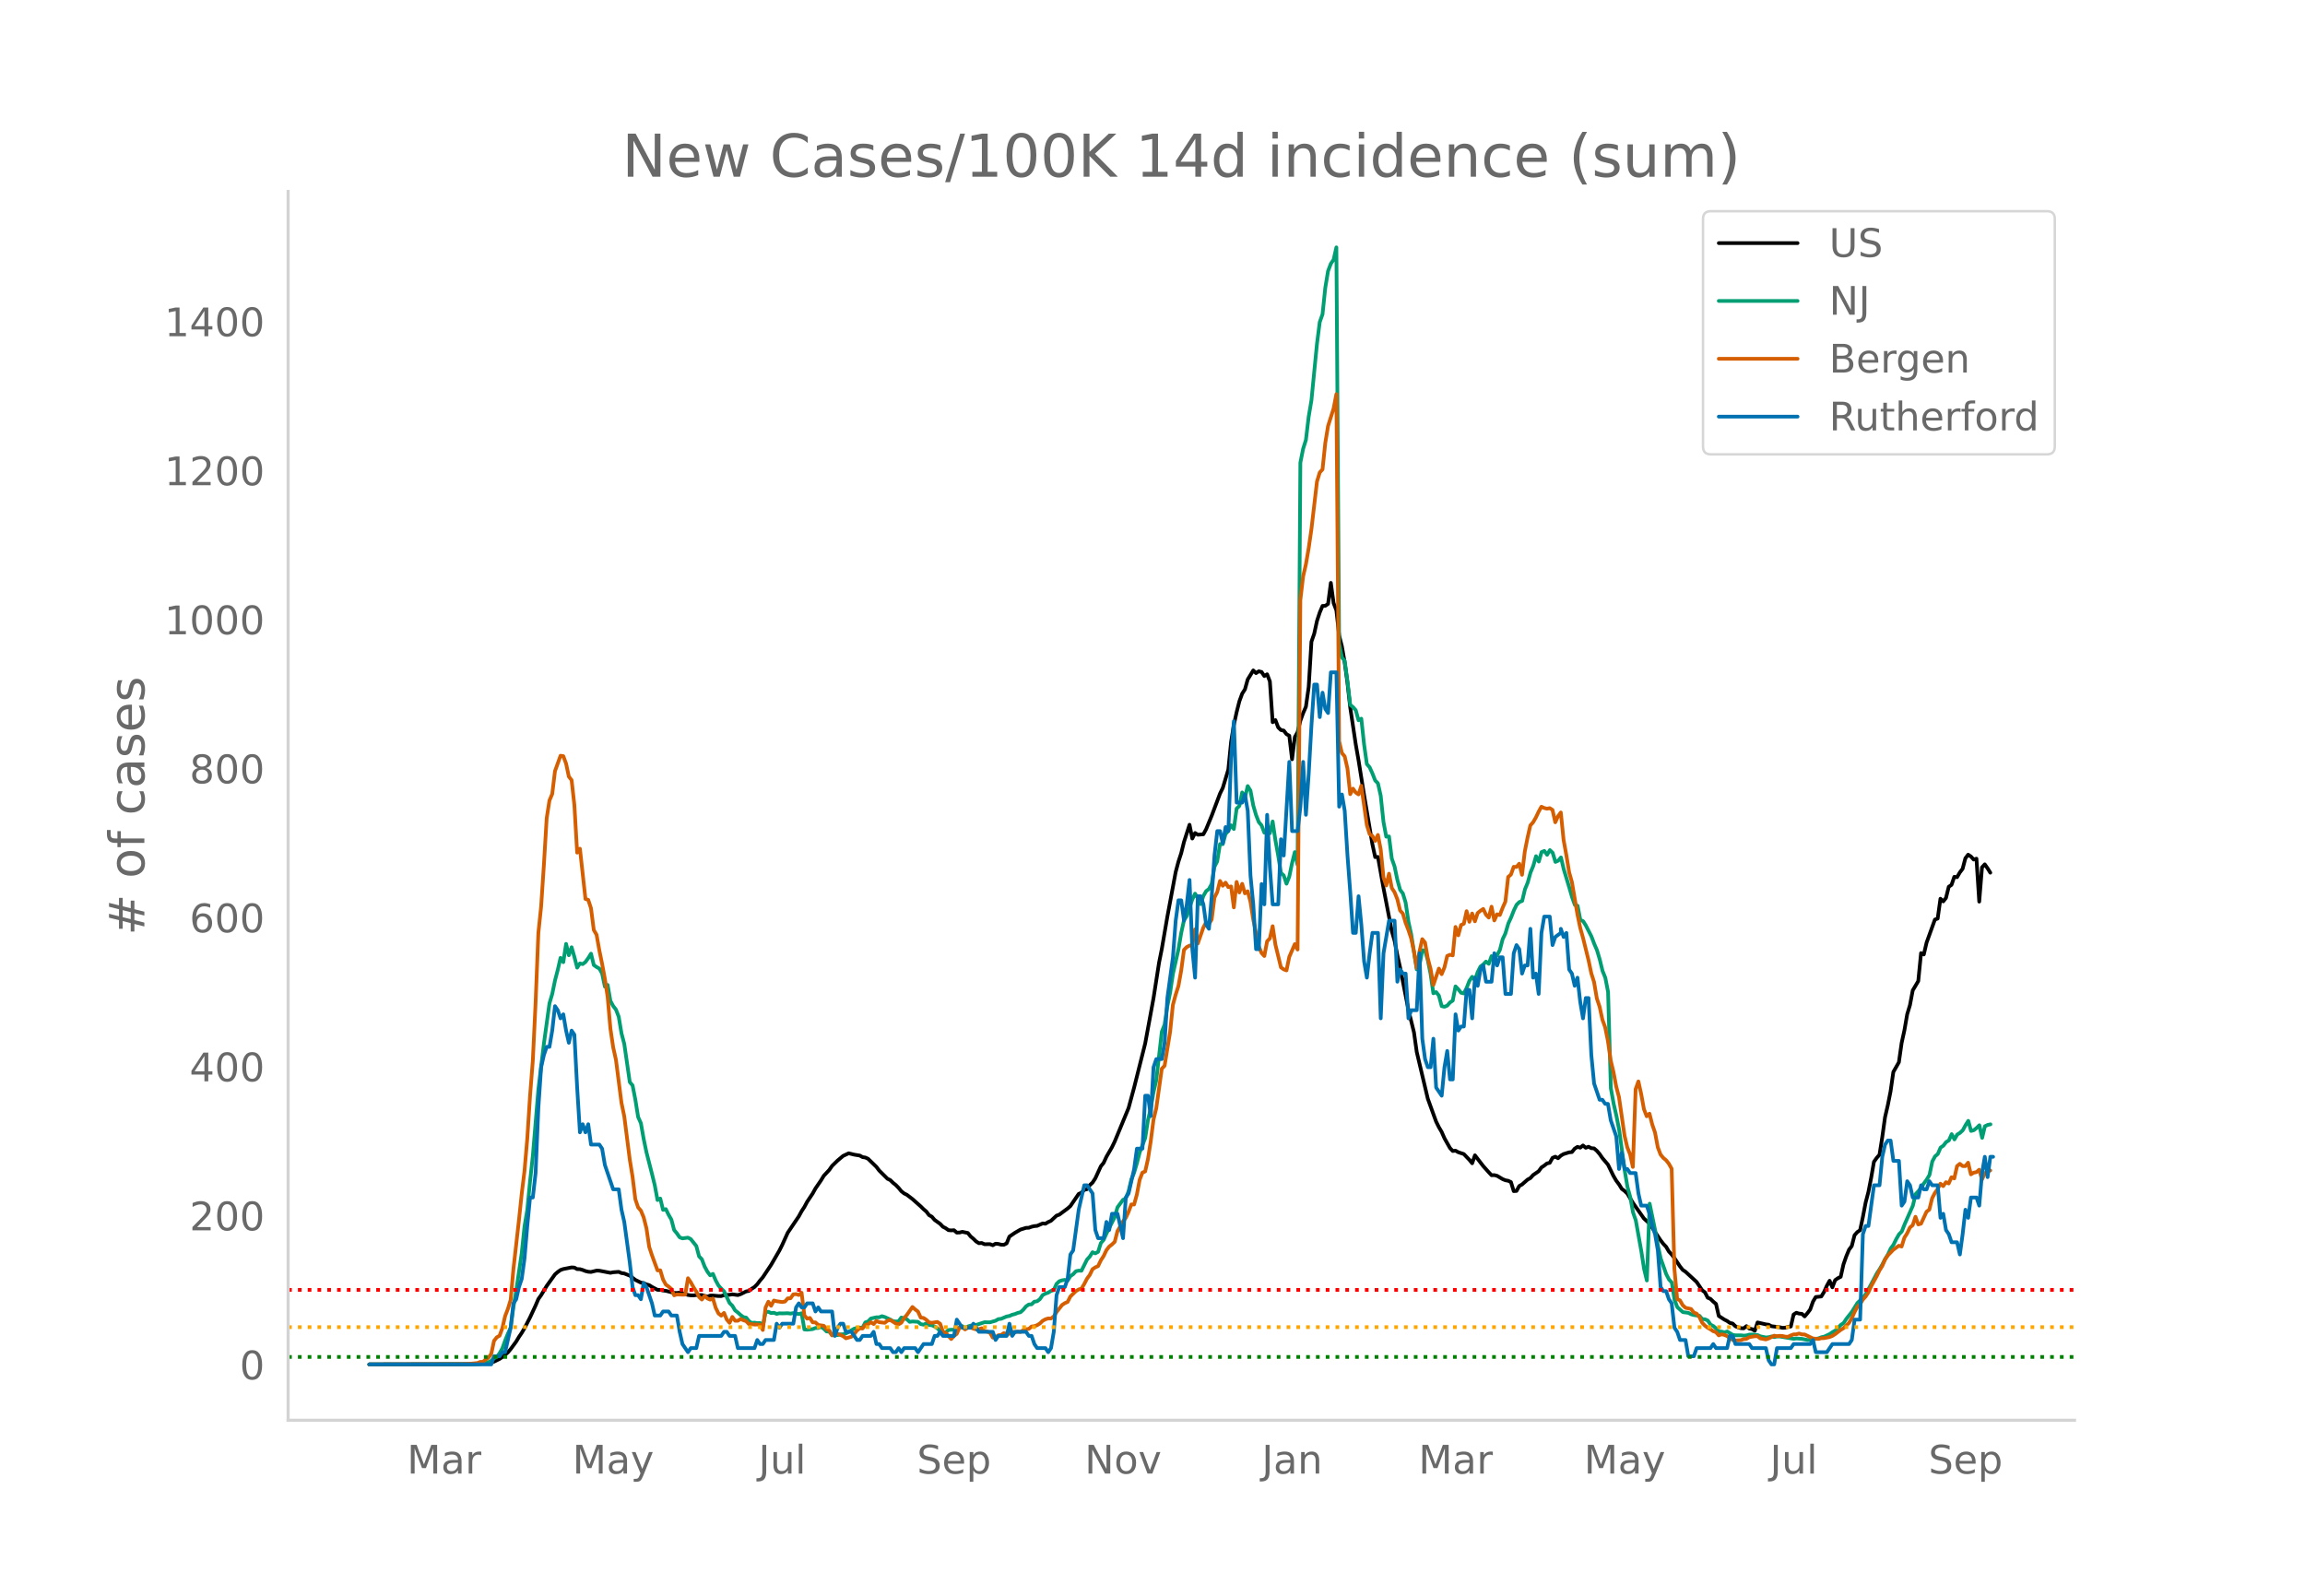 <svg height="864" viewBox="0 0 936 648" width="1248" xmlns="http://www.w3.org/2000/svg" xmlns:xlink="http://www.w3.org/1999/xlink"><defs><style>*{stroke-linecap:butt;stroke-linejoin:round}</style></defs><g id="figure_1"><path d="M0 648h936V0H0z" style="fill:#fff" id="patch_1"/><g id="axes_1"><path d="M117 576.72h725.4V77.76H117z" style="fill:none" id="patch_2"/><path clip-path="url(#pd59d9a824e)" d="m149.973 554.039 40.512-.089 4.502-.17 3.376-.273 1.125-.222 1.125-.366 2.251-1.1 1.125-.778 2.251-1.88 1.126-1.326 2.25-3.076 1.126-1.88 1.125-1.643 1.125-1.895 2.251-4.388 2.25-4.828 1.126-2.635 1.125-1.574 2.251-3.723 3.376-4.705 1.125-.982 1.126-.795 1.125-.396 3.376-.662 1.126.074 1.125.618 1.125.026 1.126.325 1.125.444 1.125.276 1.126.085 2.25-.55 1.126.038 4.501.862 1.125-.227 2.251-.173 1.125.5 1.126.167 2.25.887 2.251 1.718 2.25 1.105 1.126.217 1.126.499 1.125.313 1.125.713 2.251 1.193 1.125.012 1.126.252 1.125.133 3.376.847 1.125.026 1.126-.136 3.376.945 1.125.156 1.126.024 1.125-.149 2.25.01 2.251.664 1.126-.452 1.125-.023 2.25.213 1.126.008 1.125-.379 2.251-.15 1.125-.179 2.251.303 1.125-.378 2.251-1.116 1.126-.196 1.125-.877 1.125-.715 1.126-1.13 1.125-1.5 1.125-1.302 3.376-5.068 3.376-5.832 1.126-2.242 2.25-4.961 4.502-6.66 1.125-2.072 1.126-1.725 1.125-2.093 2.25-3.385 1.126-2.034 2.25-3.28 1.126-1.856 2.25-2.417 1.126-1.614 2.25-2.19 2.251-1.881 2.251-1.047 2.25.55 2.252.374 1.125.621 1.125.17 1.126.518 3.376 3.283 1.125 1.476 3.376 3.356 1.125.528 1.126 1.107 1.125.9 1.125 1.153 1.126 1.372 1.125.886 1.125.561 2.251 1.717 3.376 2.997 1.126 1.118 1.125.941 1.125 1.489 1.126.624 1.125 1.307 2.25 1.605 1.126 1.19 1.125.565 1.126.803 1.125.096 1.125-.075 1.126.974 1.125-.034 1.125-.283 2.251.47 1.125 1.405 1.126.945 1.125 1.105 1.126.696 1.125-.093 1.125.508 2.25-.03 1.126.446 1.126-.629 1.125.1 1.125.297 1.126.04 1.125-.586 1.125-2.746 2.251-1.536 2.25-1.305 2.251-.696 1.126-.043 1.125-.413 1.126-.258 1.125-.102 2.25-.983 1.126.12 1.125-.688 1.126-.505 2.25-2.087 1.126-.404 3.376-2.498 1.125-.986 3.376-4.943 1.125-.459 1.126-1.182 1.125-.279 1.125-1.634 1.126-1.035 1.125-1.728 2.25-4.91 1.126-1.377 1.126-2.455 2.25-3.874 1.126-2.333 5.626-13.603 2.251-8.302 4.501-17.92 3.377-18.378 2.25-14.423 1.126-5.623 2.25-13.07 3.376-18.105 1.126-4.241 1.125-3.446 1.125-4.533 2.251-6.99 1.125 5.592 1.126-2.244 1.125.703 2.25-.188 1.126-2.083 2.25-5.45 3.377-8.98 1.125-2.296 2.25-7.466 1.126-11.268 1.126-6.884 1.125-5.174 1.125-4.434 1.126-3.063 1.125-1.745 1.125-4.024 2.251-3.669 1.125 1.088 1.126-.736 1.125.277 1.125 1.666 1.126-.742 1.125 2.924 1.126 16.555 1.125-.86 1.125 2.962 1.126 1.095 1.125.196 1.125 1.464 1.126.616 1.125 9.582 1.125-9.007 1.126-2.016 1.125-4.638 1.125-3.077 1.126-2.6 1.125-8.005 1.125-18.423 1.126-3.232 1.125-5.182 1.125-3.439 1.126-2.668 1.125-.035 1.125-.784 1.126-8.537 1.125 8.244 1.126 2.92 1.125 10.206 1.125 4.431 1.126 6.498 1.125 8.283 1.125 10.068 2.251 14.992 1.125 6.43 2.251 14.094 3.376 20.003 1.125 5.19 1.126-.066 2.25 12.63 3.377 17.504 1.125 3.908 1.125 5.863 1.126 5.001 3.376 17.176 2.25 9.142 1.126 7.982 4.501 18.998 2.25 6.206 1.126 3.09 1.125 2.257 1.126 1.916 1.125 2.559 2.25 3.99 1.126 1.187 1.126-.131 1.125.636 2.25.742 2.251 2.347 1.126 1.393 1.125-3.23 3.376 4.379 2.25 2.514 1.126 1.19 1.125-.043 1.126.287 2.25 1.337 1.126.467 1.125.2 1.126.54 1.125 3.67 1.125-.079 1.126-2.001 1.125-.62 2.25-1.98 1.126-.602 1.125-1.251 2.251-1.54 1.125-1.542 1.126-.735 1.125-.895 1.125-.242 1.126-2.017 1.125-.482 1.125.628 1.126-1.046 1.125-.653 2.25-.693 1.126-.11 1.126-1.39 1.125-.721 1.125.323 1.126-.9 1.125.945 1.125-.421 1.126.583 1.125.088 1.125.977 1.126 1.31 1.125 1.641 2.25 2.644 2.251 4.613 1.126 1.93 1.125 1.485 1.125 1.829 1.126.84 1.125 1.085 2.25 3.723 4.502 6.4 2.251 2.031 2.25 3.427 2.251 3.381 1.126 1.448 1.125 1.192 1.125 1.911 1.126 1.207 1.125 1.468 2.25 3.37 1.126 1.416 1.126.754 4.5 4.14 2.252 3.36 1.125.855 1.125 2.186 1.126.488 1.125 1.1 1.125.935 1.126 4.887 2.25 1.463 1.126.57 1.125.797 1.125.25 1.126 1.102 1.125.48 1.126.302 1.125.06 1.125-.886 1.126.986 1.125.226 1.125.671 1.126-3.383 3.376.79 1.125.13 1.125.612 3.376.411 1.126.249 1.125-.04 1.125-.355 1.126-.144 1.125-4.865 1.125-.714 1.126.331 1.125.105 1.126 1.038 1.125-1.32 1.125-1.492 1.126-3.184 1.125-1.879 2.25-.223 1.126-1.829 1.125-2.512 1.126-2.035 1.125 2.668 1.125-2.93 1.126-.78 1.125-.563 1.125-5.032 1.126-3.23 1.125-2.726 1.125-1.5 1.126-4.4 1.125-1.275 1.126-.764 1.125-5.32 1.125-5.885 1.126-4.324 1.125-5.741 1.125-6.495 1.126-1.59 1.125-1.279 1.125-7.097 1.126-8.131 1.125-4.845 1.125-5.667 1.126-7.863 2.25-3.942 1.126-7.892 1.125-5.095 1.125-6.51 1.126-3.726 1.125-5.966 2.25-3.784 1.126-11.369 1.126.555 1.125-4.819 3.376-9.34 1.125-.415 1.126-8.062 1.125 1.096 1.125-1.416 1.126-4.522 1.125-.785 1.125-3.268 1.126.153 1.125-1.927 1.125-1.47 1.126-4.277 1.125-1.47 1.125.75 1.126 1.23 1.125-.355 1.126 17.44 1.125-13.916 1.125-1.222 1.126 1.595 1.125 1.797h0" style="fill:none;stroke:#000;stroke-linecap:round;stroke-width:1.5" id="line2d_1"/><path clip-path="url(#pd59d9a824e)" d="m149.973 554.04 42.763-.099 3.376-.235 2.25-.579 1.126-.538 1.125-1.046 1.126-.542 1.125-1.498 1.125-1.963 1.126-3.15 1.125-2.818 1.126-2.449 1.125-8.407 1.125-6.568 2.25-15.373 1.126-10.806 1.126-6.704 1.125-11.582 1.125-10.311 2.251-27.024 2.25-18.592 2.251-16.314 1.126-3.801 1.125-5.492 1.125-4.306 1.126-4.895 1.125 1.758 1.126-7.426 1.125 4.609 1.125-3.243 1.126 3.934 1.125 4.347 1.125-1.703 1.126.272 1.125-.868 1.125-1.557 1.126-1.82 1.125 4.613 1.125.804 1.126.627 1.125 1.99 1.125 5.354 1.126-.688 1.125 6.47 1.125 2.084 1.126 1.451 1.125 2.91 1.125 6.744 1.126 4.282 2.25 15.534 1.126 1.321 1.125 5.778 1.126 7.044 1.125 2.51 1.125 6.371 1.126 5.42 2.25 8.792 1.126 4.575 1.125 6.07 1.125-.613 1.126 4.599 1.125-.304 1.125 2.29 1.126 1.948 1.125 4.245 1.125 1.352 1.126 1.618 1.125.43 2.25-.307 1.126.586 2.25 2.82 1.126 4.197 1.126 1.182 1.125 2.94 1.125 2.081 1.126 1.502 1.125-.586 1.125 2.654 1.126 2.061 1.125 1.27 1.125 1.07 2.251 4.763 1.125 1.1 1.126 1.91 1.125.856 1.125 1.035 1.126.838 1.125.198 1.126 1.42 1.125.747 1.125-.126 1.126.204 1.125-.068 1.125 1.335 1.126-5.75 1.125-.136 1.125.518 1.126-.113 1.125.45 1.125-.245 1.126.054 2.25-.078 1.126.16 1.125-.208 2.25.395 1.126-.32 1.126 6.564 1.125.102 2.25-.245 1.126-.456 1.125.006 1.126-.439 1.125.705 1.125 1.145 1.126.095 1.125 1.363 1.125.099 1.126-.09 1.125-.282 1.125-.037 1.126-.34 3.376-1.953 1.125-.306 1.126-.123 1.125.065 1.125-2.18 1.126-.362 1.125-1.199 2.25-.5h1.126l1.125-.45 1.126.334 2.25 1.042 1.126.65 1.125.134 1.125-.079 1.126-1.54 2.25.72 1.126 1.049 1.125-.164 2.25.14 1.126.933 1.126.239 1.125-.549 1.125.668 1.126.112 1.125.484 1.125.725 1.126 1.19 1.125.722 1.125-.242 1.126-.947 1.125-.126 2.25.04 1.126-.947 1.125-.541 1.126.695 1.125-.555 1.125-.365 1.126.085 2.25-.715 2.251-.736 2.25.03 2.252-.64 1.125-.65 1.125-.13 2.251-.947 1.125-.204 1.126-.508 1.125-.269 1.125-.477 1.126-.252 1.125-1.025 1.125-1.366 1.126-.767 1.125-.068 1.126-1.083 1.125-.153 1.125-.862 1.126-1.656 1.125-.59 1.125-.404 1.126-.692 1.125-.344 1.125-2.5 1.126-1.08 1.125-.389 1.125-.18 1.126.306 1.125-1.812 1.125-.787 1.126-1.216 1.125-.238 1.125.044 2.251-4.53 1.125-1.223 1.126-1.775 1.125.463 1.126-.613 1.125-3.56 1.125-1.288 1.126-2.544 3.376-6.708 1.125-3.972 2.25-3.055 1.126-.6 1.125-2.847 1.126-4.814 1.125-2.725 1.125-3.802 1.126-4.404 2.25-5.88 1.126-7.256 1.125-4.752 1.126-6.615 1.125-4.84 2.25-19.707 1.126-2.899 1.125-7.501 1.126-5.488 1.125-7.562 2.25-9.988 1.126-6.66 1.125-5.188 1.126-1.696 2.25-6.728 1.126-2.378 1.125 1.877 1.125 2.381 1.126-3.307 1.125-1.976 1.125-.848 1.126-2.082 1.125-6.939 1.126-2.231 1.125-7.024 1.125.061 1.126-4.091 1.125-1.376 1.125-2.204 1.126 1.516 1.125-8.305 1.125-1.073 1.126-5.478 1.125 2.18 1.125-4.762 1.126 1.833 1.125 6.019 1.125 3.86 1.126 2.912 1.125 1.335 1.125 2.974 1.126-1.179 1.125 1.418 1.126-4.804 1.125 7.634 1.125 6.248 1.126 6.997 1.125 1.052 1.125 3.349 1.126-2.865 1.125-5.467 1.125-4.497 1.126 5.127 1.125-163.242 1.125-5.658 1.126-3.553 1.125-9.453 1.125-6.68 2.251-22.953 1.125-8.833 1.126-3.165 1.125-10.764 1.125-6.8 1.126-2.943 1.125-1.662 1.126-4.994 1.125 160.919 1.125 5.576 1.126 1.407 1.125 8.281 1.125 9.61 1.126.896 1.125 1.274 1.125 4.067 1.126-.647 1.125 10.45 1.125 7.993 1.126 1.29 1.125 2.47 1.125 2.889 1.126 1.151 1.125 5.032 1.125 10.655 1.126 5.992 1.125-.095 1.126 8.986 1.125 3.202 1.125 5.39 1.126 4.084 1.125 1.498 1.125 3.714 1.126 7.678 1.125 5.167 2.25 14.274 1.126-1.646 1.125-6.125 1.126.045 1.125 4.026 1.125 5.56 1.126 7.838 1.125-.487 1.125 1.427 1.126 4.265 1.125.276 1.126-.467 1.125-1.288 1.125-.756 1.126-5.78 1.125 1.171 1.125 1.424 1.126.283 1.125-2.221 1.125-2.875 1.126-1.666 1.125 1.352 1.125-3.297 1.126-2.238 1.125-.814 1.125-1.182 1.126.913 1.125-3.134 1.125 1.09 1.126-1.458 1.125-2.116 1.125-4.357 1.126-2.364L612.49 375l1.126-2.446 1.125-2.875 1.125-2.306 1.126-1.094 1.125-.443 1.125-4.71 1.126-2.723 1.125-4.07 1.125-2.722 1.126-3.938 1.125 2.194 1.125-3.87 1.126-.467 1.125 1.581 1.125-1.918 1.126 1.09 1.125 3.717 1.125-.494 1.126-1.322 1.125 4.79 2.25 7.443 1.126 3.9 1.126 3.13 1.125.358 1.125 5.757 1.126.504 1.125 1.782 2.25 4.428 1.126 2.974 1.125 2.61 1.126 3.754 1.125 4.629 1.125 2.78 1.126 5.767 1.125 39.11 1.125 6.234 1.126 4.946 1.125 5.702 2.25 16.545 1.126 6.647 1.126 4.087 1.125 6.251 1.125 3.223 2.25 12.55 1.126 7.265 1.126 4.616 1.125-31.193 2.25 10.86 1.126 6.186 1.125 5.225 2.251 6.377 1.125 2.163 1.126 1.223 1.125 7.103 1.125 2.902 2.251 2 2.25.3 1.126.586 1.126.31 2.25.31 1.126 1.331 1.125.079 1.125.514 1.126 1.66 1.125.582 1.125.953 1.126 1.223 1.125.068 1.125.314 1.126-.361 2.25 1.38 1.126.177 2.25-.007 1.126.133 1.125-.116 1.126-.31 1.125-.034 2.25.238 1.126.511 2.25.45 1.126-.123 1.125-.286 1.126.238 1.125-.255 1.125.04 5.627.938 1.125-.15 2.251.17 2.25.45 1.126-.051 3.376-.62 1.126-.453 1.125-.232 2.25-1.056 1.126-.777 1.125-.627 2.251-2.299 1.125-.77 1.126-1.717 2.25-2.83 2.251-3.615 2.25-2.108 1.126-1.468 2.25-4.136 2.252-4.285 1.125-1.704 1.125-1.928 1.126-2.23 1.125-1.81 1.125-2.452 1.126-1.489 1.125-2.31 1.125-1.951 1.126-1.159 1.125-2.844 3.376-7.63 1.125-4.708 1.126-1.179 1.125-1.451 1.126-1.73 1.125-1.523 1.125-1.894 1.126-5.43 1.125-2.109 1.125-.957 1.126-2.6 1.125-.776 1.125-1.455 1.126-.68 1.125-2.549 1.125 2.146 1.126-1.962 1.125-.695 1.125-1.046 1.126-2.064 1.125-1.771 1.125 4.104 1.126-.306 1.125-.9 1.126-1.113 1.125 5.12 1.125-4.718 1.126-.532 1.125-.245h0" style="fill:none;stroke:#009e73;stroke-linecap:round;stroke-width:1.5" id="line2d_2"/><path clip-path="url(#pd59d9a824e)" d="m149.973 554.04 37.136-.097 3.376-.13 3.376-.325 1.126-.454 1.125-.033 1.125-.94 1.126-.747 1.125-1.558 1.125-5.29 1.126-1.429 1.125-.649 1.125-3.051 1.126-4.9 1.125-2.922 1.126-3.7 1.125-12.496 2.25-19.929 1.126-10.71 1.125-9.218 1.126-13.113 1.125-17.397 1.125-14.313 1.126-23.434 1.125-28.367 1.125-10.776 1.126-16.975 1.125-18.792 1.125-7.238 1.126-2.662 1.125-9.282 2.25-6.232 1.126.162 1.126 3.019 1.125 5.29 1.125 1.428 1.126 10.16 1.125 19.279 1.125-1.59 2.251 20.415 1.125.357 1.126 3.44 1.125 8.796 1.125 1.915 1.126 6.329 1.125 5.485 1.125 6.07 1.126 7.367 1.125 12.886 1.125 7.595 1.126 5.063 2.25 17.527 1.126 5.42 2.25 17.656 1.126 6.946 1.125 9.088 1.126 3.31 1.125 1.299 1.125 2.726 1.126 4.415 1.125 7.594 1.125 3.408 2.251 6.135 1.125-.033 1.126 3.733 1.125 2.077 1.125.779 1.126.974 1.125 2.596 1.125-.357 2.251.098 1.126-.033 1.125-6.653 1.125 1.622 1.126 2.045 1.125 1.753 1.125 2.207 1.126 1.038 1.125-1.525 1.125 1.071 1.126.487 1.125-.454 1.125 3.765 1.126 2.304 1.125.876 1.125-1.103 1.126 2.694 1.125 1.33 1.125-2.401 1.126 1.558h1.125l1.125-.714 1.126.519 1.125.357 1.126 1.2h1.125l1.125.195 1.126-.032 1.125.097 1.125 2.143 1.126-9.12 1.125-2.37 1.125 1.655 1.126-2.142 1.125.292 2.25.325 1.126-.195 1.125-1.298 1.126-.033 1.125-1.59 1.125-.098 1.126.357 1.125-.908 1.126 9.185 1.125 1.33 1.125-.291 1.126 1.785 1.125.032 1.125 1.039 2.251.324 1.125 1.364 1.126.551 1.125 2.013 1.125-.78 1.126.098 2.25.974 1.126.876 2.25-.65 1.126-1.103 1.125-1.46 1.126-.844 1.125.065 1.125-1.428 1.126-.292 1.125-.844 1.125.746 1.126-1.266 1.125.52 2.25.26 1.126-.877 1.125-.292 2.251 1.46 1.125.325 1.126-.649 1.125-1.883 1.125-1.298 2.251-3.213 1.125 1.006 1.126.844 1.125 2.467 1.126.13 1.125.746 1.125 1.071 1.126.162 2.25-.357 1.126.747 1.125 3.18 1.125.52 2.251 2.5 1.125-1.267 1.126-.844 1.125-2.564 1.125-.227 1.126 1.006 1.125-.746 1.125-.065 1.126.487 1.125.324 1.126-.13 1.125-.357 1.125 1.169 1.126.195 1.125.454 1.125 1.98 1.126-.162 1.125-.78 1.125-.13 1.126-.746 1.125.325 1.125-.033 1.126-.843 1.125.13 1.125-.195 1.126.13 1.125-.715 1.125-.389 1.126-.13 1.125-.974 1.126-.13 1.125-.389 1.125-.714 1.126-1.071 1.125-.617 1.125-.357 1.126.033 1.125-.812 1.125-1.785 2.251-2.888 1.125-.747 1.126-.487 1.125-2.207 2.25-2.207 1.126-.65 1.125-.356 1.126-1.85 1.125-2.175 1.125-1.525 1.126-2.337 1.125-.747 1.126-.486 1.125-2.37 1.125-1.72 1.126-2.37 1.125-1.46 1.125-.876 1.126-1.071 1.125-4.35 2.25-3.96 1.126-1.427 1.125-2.435 1.126-3.018 1.125.032 1.125-4.057 1.126-5.94 1.125-2.953 1.125-.487 1.126-4.998 1.125-7.206 1.126-8.795 1.125-4.642 2.25-16.098 1.126-1.136 2.25-13.795 1.126-10.938 1.125-4.154 1.126-3.538 1.125-6.296 1.125-8.374 1.126-1.136 1.125-.584 1.125-.26 1.126-6.362 1.125 5.745 2.25-6.491 1.126-2.11 1.125.747 1.126-1.883 1.125-8.893 1.126-2.24 1.125-4.511 1.125 1.947 1.126-1.266 1.125 1.818 1.125-.26 1.126 8.504 1.125-10.354 1.125 4.285 1.126-3.506 1.125 3.863 1.125-.844 1.126 4.317 1.125 7.173 2.25 10.873 1.126 2.694 1.125 1.233 1.126-5.972 1.125-1.169 1.126-4.966 1.125 7.498 2.25 9.218 1.126.811 1.125.422 1.126-5.485 2.25-5.193 1.126 2.207 1.125-141.902 1.125-9.607 1.126-4.9 1.125-6.525 1.125-7.79 2.251-19.311 1.125-3.7 1.126-1.233 1.125-10.744 1.125-6.88 2.251-7.109 1.126-5.842 1.125 140.928 1.125 4.836 1.126 1.33 1.125 4.934 1.125 10.419 1.126-2.24 1.125 1.59 1.125.747 1.126-3.505 2.25 15.936 1.126 3.7 1.125.714 1.125 2.045 1.126-2.434 1.125 5.874 1.125 11.393 1.126 3.278 1.125-4.804 1.126 5.81 1.125 1.72 1.125 2.857 1.126 4.576 1.125 1.233 1.125 3.798 1.126 2.888 1.125 3.408 1.125 5.258 1.126 6.784 1.125-6.719 1.125-5.03 1.126 1.395 1.125 6.427 1.125 4.251 1.126 6.524 2.25-6.653 1.126 2.272 1.125-2.727 1.126-4.674 1.125-.486 1.125.26 1.126-11.555 1.125 3.408 1.125-4.187 1.126-.52 1.125-5.095 1.125 4.316 1.126-3.375 1.125 3.18 1.125-3.375 1.126-.909 1.125-.746 1.125 2.337 1.126 1.168 1.125-4.414 1.125 5.583 1.126-2.5 1.125.293 1.125-2.922 1.126-2.531 1.125-9.997 1.126-.974 1.125-3.148 1.125.065 1.126-1.33 1.125 4.51 1.125-9.444 1.126-5.68 1.125-4.934 1.125-1.265 1.126-1.948 1.125-2.37 1.125-2.012 1.126.52 1.125.292 1.125-.227 1.126.714 1.125 5.03 1.125-2.466 1.126-1.526 1.125 11.133 1.126 6.2 1.125 6.913 1.125 3.992 2.25 13.145 1.126 5.453 1.126 4.024 2.25 9.12 1.126 5.324 1.125 3.57 1.125 6.653 1.126 3.344 1.125 5.225 1.125 3.116 1.126 5.583 1.125 7.854 1.125 4.706 1.126 5.94 1.125 4.317 2.25 15.611 1.126 4.772 1.126 2.856 1.125 5.096 1.125-31.581 1.126-3.148 1.125 5.063 1.125 6.2 1.126 2.888 1.125-1.071 1.125 4.414 1.126 3.278 1.125 5.972 1.125 2.954 1.126 1.363 1.125.941 1.125 1.428 1.126 2.013 1.125 40.7 1.125 12.27 1.126.486 1.125 1.98 1.126 1.039 2.25.486 1.126 1.461 1.125.422 1.125 1.363 1.126 2.305 1.125 1.2 1.125.877 1.126.616 1.125.78 1.125.389 1.126 1.298 1.125-.422 1.125.227 1.126.455 1.125.941 1.125.617 1.126.26 2.25-.13 1.126-.422 1.125-.098 1.126-.681 2.25-.39h1.126l1.125.877 2.25.421 1.126-.389 2.25-1.136 1.126.227 1.125-.162 1.126.065 1.125.26 1.125.064 1.126-.551 1.125-.422 1.125-.033 1.126-.324 1.125.357 1.126.032 3.376 1.623 2.25.195 1.126-.292 1.125-.033 2.25-.454 1.126-.455 1.125-.714 2.251-1.72 1.125-.682 2.251-2.142 1.125-1.882 1.126-2.532 1.125-2.11 1.126-1.07 1.125-1.883 1.125-1.233 1.126-1.72 1.125-2.467 2.25-4.09 1.126-2.337 1.125-1.785 1.126-2.629 1.125-1.655 2.25-2.337 2.251-1.623 1.126.325 1.125-3.603 1.125-1.753 1.126-2.37 1.125-.94 1.125-3.408 1.126 3.115 1.125-.324 2.25-4.869 1.126-.843 1.126-4.577 1.125-2.175 1.125-1.59 1.126-2.175 1.125.974 1.125-1.59 1.126.52 1.125-2.533 1.125.487 1.126-4.998 1.125-.941 1.125.909 1.126.032 1.125-1.396 1.125 4.739 1.126-.682 1.125-.227 1.126-.973 1.125 3.992 1.125-2.564 1.126-.714 1.125-.422h0" style="fill:none;stroke:#d55e00;stroke-linecap:round;stroke-width:1.5" id="line2d_3"/><path clip-path="url(#pd59d9a824e)" d="M149.973 554.04h49.515l1.125-3.306h2.251l1.125-1.653h1.126l2.25-9.919 1.126-9.918 1.125-1.653 1.126-4.96 1.125-3.306 1.125-8.265 1.126-13.225 1.125-11.571h1.125l1.126-9.919 1.125-26.45 1.125-16.53 1.126-4.96 1.125-3.305h1.125l1.126-6.613 1.125-9.918 1.125 1.653 1.126 3.306 1.125-1.653 1.126 6.612 1.125 4.96 1.125-4.96 1.126 1.653 1.125 21.49 1.125 18.184 1.126-3.306 1.125 3.306 1.125-3.306 1.126 8.266h3.376l1.125 1.653 1.125 6.612 3.376 9.918h2.251l1.125 8.266 1.126 4.96 2.25 16.53 1.126 9.918 1.125 3.307h1.126l1.125 1.653 1.125-6.613 1.126 1.653 2.25 6.613 1.126 4.959h2.25l1.126-1.653h2.25l1.126 1.653h2.25l1.126 6.612 1.125 4.96 2.25 3.306 1.126-1.653h2.25l1.126-4.96h9.003l1.125-1.653h1.126l1.125 1.653h2.25l1.126 4.96h6.752l1.126-3.306 1.125 1.653h1.125l1.126-1.653h3.376l1.125-6.613 1.125 1.653 1.126-1.653h4.501l1.125-6.612 1.126-1.653 1.125 1.653h1.126l1.125-1.653h2.25l1.126 3.306 1.125-1.653 1.126 1.653h4.501l1.125 9.918 1.126-3.306 1.125-1.653h1.125l1.126 3.306h2.25l2.251 3.307h1.126l1.125-1.654h3.376l1.125-1.653 1.126 4.96h1.125l1.125 1.653h3.376l1.126 1.653h1.125l1.125-1.653 1.126 1.653 1.125-1.653h4.501l1.126 1.653 2.25-3.306h3.377l1.125-3.307h1.125l1.126-1.653 1.125 1.653h4.501l1.126-6.612 2.25 3.306h3.376l1.126-1.653 2.25 3.306h5.627l1.126 3.307 1.125-1.654h3.376l1.125-4.959 1.126 4.96 1.125-1.654h4.501l1.126 1.653h1.125l1.126 3.307 1.125 1.653h3.376l1.125 1.653 1.126-1.653 1.125-6.613 1.125-14.877 1.126-3.307h2.25l1.126-3.306 1.125-9.918 1.125-1.653 2.251-16.531 2.25-9.919h1.126l2.25 3.307 1.126 14.877 1.126 3.306h2.25l1.126-6.612 1.125 3.306 1.125-6.612h2.251l2.25 9.918 1.126-16.53 1.125-1.653 2.251-9.919 1.125-8.265h2.251l1.125-21.49h1.126l1.125 8.265 1.126-19.837 1.125-3.306h2.25l1.126-6.612 1.125-18.184 2.251-16.531 1.125-14.878 1.126-8.265h1.125l1.125 8.265 1.126-6.612 1.125-9.919 1.125 28.103 1.126 11.571 1.125-33.061h1.125l1.126 3.306 1.125 8.265 1.125 1.653 1.126-13.224 1.125-16.531 1.126-9.919h1.125l1.125 4.96 1.126-6.613 1.125 1.653 1.125-29.755 1.126-14.878 1.125 33.062h2.25l1.126-3.306 1.125 6.612 1.126 26.45 1.125 11.57 1.125 18.185h1.126l1.125-26.45 1.125 8.266 1.126-36.368 1.125 21.49 1.126 14.878h2.25l1.126-26.45 1.125 6.613 2.25-38.021 1.126 28.102h2.25l1.126-9.918 1.125-18.184 1.126 21.49 1.125-16.53 1.125-19.838 1.126-16.53h1.125l1.125 13.224 1.126-9.918 1.125 6.612 1.125 1.653 1.126-16.53h2.25l1.126 54.55 1.125-4.958 1.126 6.612 1.125 18.184 1.125 14.878 1.126 16.53h1.125l1.125-14.877 1.126 11.571 1.125 14.878 1.125 6.612 1.126-9.918 1.125-8.266h2.25l1.126 34.715 1.125-26.45 2.251-13.224h2.25l1.126 24.796 1.126-4.959 1.125 1.653h1.125l1.126 18.184 1.125-3.306h2.25l1.126-23.143 1.125 34.714 1.126 8.266 1.125 3.306h1.125l1.126-11.572 1.125 19.837 2.25 3.307 1.126-11.572 1.126-6.612 1.125 11.571h1.125l1.126-26.449 1.125 6.612 1.125-1.653h1.126l1.125-14.877h1.125l1.126 11.571 1.125-16.53 1.125 3.305 1.126-6.612 1.125-1.653 1.125 6.612h2.251l1.125-11.571 1.126 4.959 1.125-3.306h1.125l1.126 14.878h2.25l1.126-16.531 1.125-3.306 1.126 1.653 1.125 9.918 1.125-3.306h1.126l1.125-14.878 1.125 19.837 1.126-1.653 1.125 8.266 1.125-24.797 1.126-6.612h2.25l1.126 11.572 1.125-3.307 2.25-1.653v-1.653l1.126 3.306 1.126-1.653 1.125 14.878 1.125 1.653 1.126 4.96 1.125-3.307 1.125 9.919 1.126 6.612 1.125-8.265h1.125l1.126 23.143 1.125 11.571 2.25 6.613h1.126l1.125 1.653h1.126l1.125 6.612 2.25 6.612 1.126 13.225 1.125-6.612 1.126 6.612h1.125l1.126 1.653h2.25l1.126 8.266 1.125 4.959h2.25l1.126 3.306 1.125 4.96 1.126 3.305 1.125 6.613 1.125 14.877 1.126 1.654h1.125l1.125 3.306 1.126 1.653 1.125 9.918 1.125 1.653 1.126 3.307h2.25l1.126 6.612h2.25l1.126-3.306h5.627l1.125-1.653 1.125 1.653h4.502l1.125-4.96h1.125l1.126 3.307h5.627l1.125 1.653h5.627l1.125 4.959 1.125 1.653h1.126l1.125-6.612h5.627l1.125-1.653h6.752l1.126-1.653 1.125 4.959h4.501l2.251-3.306h6.752l1.125-1.653 1.126-8.266h2.25l1.126-34.715 1.125-3.306h1.126l2.25-16.53h2.251l1.125-11.572 1.126-4.96 1.125-1.652h1.125l1.126 8.265h2.25l1.126 18.184 1.125-1.653 1.125-8.266 1.126 1.653 1.125 4.96h2.25l1.126-4.96 1.126 1.653h1.125l1.125-3.306 1.126 1.653h2.25l1.126 13.225 1.125-1.653 1.125 6.612 1.126 1.653 1.125 3.307h2.25l1.126 4.959 1.125-8.266 1.126-9.918 1.125 3.306 1.125-8.265h2.251l1.126 3.306 1.125-13.225 1.125-6.612 1.126 8.265 1.125-8.265h1.125" style="fill:none;stroke:#0072b2;stroke-linecap:round;stroke-width:1.5" id="line2d_4"/><path clip-path="url(#pd59d9a824e)" d="M117 551.014h725.4" style="fill:none;stroke:green;stroke-dasharray:1.5,2.475;stroke-dashoffset:0;stroke-width:1.5" id="line2d_5"/><path clip-path="url(#pd59d9a824e)" d="M117 538.912h725.4" style="fill:none;stroke:orange;stroke-dasharray:1.5,2.475;stroke-dashoffset:0;stroke-width:1.5" id="line2d_6"/><path clip-path="url(#pd59d9a824e)" d="M117 523.784h725.4" style="fill:none;stroke:red;stroke-dasharray:1.5,2.475;stroke-dashoffset:0;stroke-width:1.5" id="line2d_7"/><path d="M117 576.72V77.76" style="fill:none;stroke:#d3d3d3;stroke-linecap:square;stroke-linejoin:miter;stroke-width:1.25" id="patch_3"/><path d="M117 576.72h725.4" style="fill:none;stroke:#d3d3d3;stroke-linecap:square;stroke-linejoin:miter;stroke-width:1.25" id="patch_4"/><g id="matplotlib.axis_1"><g id="xtick_1"><g style="fill:#696969" transform="matrix(.16 0 0 -.16 165.263 598.378)" id="text_1"><defs><path d="M9.813 72.906h14.703l18.593-49.61 18.703 49.61h14.704V0H66.89v64.016l-18.797-50h-9.907l-18.796 50V0H9.813z" id="DejaVuSans-77"/><path d="M34.281 27.484q-10.89 0-15.093-2.484-4.204-2.484-4.204-8.5 0-4.781 3.157-7.594 3.156-2.797 8.562-2.797 7.485 0 12 5.297 4.516 5.297 4.516 14.078v2zm17.922 3.72V0H43.22v8.297Q40.14 3.328 35.547.953q-4.594-2.375-11.234-2.375-8.391 0-13.36 4.719Q6 8.016 6 15.922q0 9.219 6.172 13.906 6.187 4.688 18.437 4.688h12.61v.89q0 6.203-4.078 9.594-4.078 3.39-11.453 3.39-4.688 0-9.141-1.124-4.438-1.125-8.531-3.375v8.312q4.921 1.906 9.562 2.844 4.64.953 9.031.953 11.875 0 17.735-6.156 5.86-6.14 5.86-18.64z" id="DejaVuSans-97"/><path d="M41.11 46.297q-1.516.875-3.297 1.281Q36.03 48 33.89 48q-7.625 0-11.703-4.953-4.079-4.953-4.079-14.234V0H9.08v54.688h9.03v-8.5q2.844 4.984 7.375 7.39Q30.031 56 36.531 56q.922 0 2.047-.125 1.125-.11 2.484-.36z" id="DejaVuSans-114"/></defs><use xlink:href="#DejaVuSans-77"/><use x="86.279" xlink:href="#DejaVuSans-97"/><use x="147.559" xlink:href="#DejaVuSans-114"/></g></g><g id="xtick_2"><g style="fill:#696969" transform="matrix(.16 0 0 -.16 232.463 598.378)" id="text_2"><defs><path d="M32.172-5.078q-3.797-9.766-7.422-12.735-3.61-2.984-9.656-2.984H7.906v7.516h5.282q3.703 0 5.75 1.765Q21-9.766 23.483-3.219l1.61 4.094-22.11 53.813H12.5l17.094-42.766 17.093 42.766h9.516z" id="DejaVuSans-121"/></defs><use xlink:href="#DejaVuSans-77"/><use x="86.279" xlink:href="#DejaVuSans-97"/><use x="147.559" xlink:href="#DejaVuSans-121"/></g></g><g id="xtick_3"><g style="fill:#696969" transform="matrix(.16 0 0 -.16 307.997 598.378)" id="text_3"><defs><path d="M9.813 72.906h9.859V5.078q0-13.187-5-19.14-5-5.954-16.094-5.954h-3.75v8.297h3.078q6.531 0 9.219 3.672Q9.813-4.39 9.813 5.078z" id="DejaVuSans-74"/><path d="M8.5 21.578v33.11h8.984V21.922q0-7.766 3.016-11.656 3.031-3.875 9.094-3.875 7.265 0 11.484 4.64 4.234 4.64 4.234 12.656v31h8.985V0h-8.984v8.406Q42.047 3.422 37.718 1q-4.313-2.422-10.032-2.422-9.421 0-14.312 5.86Q8.5 10.296 8.5 21.578zM31.11 56z" id="DejaVuSans-117"/><path d="M9.422 75.984h8.984V0H9.422z" id="DejaVuSans-108"/></defs><use xlink:href="#DejaVuSans-74"/><use x="29.492" xlink:href="#DejaVuSans-117"/><use x="92.871" xlink:href="#DejaVuSans-108"/></g></g><g id="xtick_4"><g style="fill:#696969" transform="matrix(.16 0 0 -.16 372.341 598.378)" id="text_4"><defs><path d="M53.516 70.516V60.89q-5.61 2.687-10.594 4-4.984 1.328-9.625 1.328-8.047 0-12.422-3.125t-4.375-8.89q0-4.845 2.906-7.313 2.907-2.453 11.016-3.97l5.953-1.218q11.031-2.11 16.281-7.406 5.25-5.297 5.25-14.172 0-10.61-7.11-16.078-7.093-5.469-20.812-5.469-5.172 0-11.015 1.172Q13.14.922 6.89 3.219v10.156q6-3.36 11.765-5.078 5.766-1.703 11.328-1.703 8.438 0 13.032 3.312 4.593 3.328 4.593 9.485 0 5.359-3.297 8.39-3.296 3.032-10.812 4.547L27.484 33.5q-11.03 2.188-15.968 6.875-4.922 4.688-4.922 13.047 0 9.672 6.812 15.234 6.813 5.563 18.766 5.563 5.14 0 10.453-.938 5.328-.922 10.89-2.765z" id="DejaVuSans-83"/><path d="M56.203 29.594v-4.39H14.891q.593-9.282 5.593-14.142 5-4.859 13.938-4.859 5.172 0 10.031 1.266 4.86 1.265 9.656 3.812v-8.5Q49.266.734 44.187-.344 39.11-1.422 33.892-1.422q-13.094 0-20.735 7.61-7.64 7.625-7.64 20.625 0 13.421 7.25 21.296Q20.016 56 32.328 56q11.031 0 17.453-7.11 6.422-7.093 6.422-19.296zm-8.984 2.64q-.094 7.36-4.125 11.75-4.032 4.407-10.672 4.407-7.516 0-12.031-4.25-4.516-4.25-5.203-11.97z" id="DejaVuSans-101"/><path d="M18.11 8.203v-29H9.077v75.484h9.031v-8.296q2.844 4.875 7.157 7.234Q29.594 56 35.594 56q9.968 0 16.187-7.906 6.235-7.907 6.235-20.797T51.78 6.484q-6.218-7.906-16.187-7.906-6 0-10.328 2.375-4.313 2.375-7.157 7.25zm30.578 19.094q0 9.906-4.079 15.547-4.078 5.64-11.203 5.64-7.14 0-11.218-5.64-4.079-5.64-4.079-15.547 0-9.906 4.078-15.547 4.079-5.64 11.22-5.64 7.124 0 11.202 5.64t4.078 15.547z" id="DejaVuSans-112"/></defs><use xlink:href="#DejaVuSans-83"/><use x="63.477" xlink:href="#DejaVuSans-101"/><use x="125" xlink:href="#DejaVuSans-112"/></g></g><g id="xtick_5"><g style="fill:#696969" transform="matrix(.16 0 0 -.16 440.453 598.378)" id="text_5"><defs><path d="M9.813 72.906h13.28l32.329-60.984v60.984h9.562V0h-13.28L19.39 60.984V0H9.813z" id="DejaVuSans-78"/><path d="M30.61 48.39q-7.22 0-11.422-5.64-4.204-5.64-4.204-15.453 0-9.813 4.172-15.453 4.188-5.64 11.453-5.64 7.188 0 11.375 5.655 4.203 5.672 4.203 15.438 0 9.719-4.203 15.406-4.187 5.688-11.375 5.688zm0 7.61q11.718 0 18.406-7.625 6.703-7.61 6.703-21.078 0-13.422-6.703-21.078-6.688-7.64-18.407-7.64-11.765 0-18.437 7.64-6.656 7.656-6.656 21.078 0 13.469 6.656 21.078Q18.844 56 30.609 56z" id="DejaVuSans-111"/><path d="M2.984 54.688H12.5L29.594 8.797l17.093 45.89h9.516L35.687 0H23.485z" id="DejaVuSans-118"/></defs><use xlink:href="#DejaVuSans-78"/><use x="74.805" xlink:href="#DejaVuSans-111"/><use x="135.986" xlink:href="#DejaVuSans-118"/></g></g><g id="xtick_6"><g style="fill:#696969" transform="matrix(.16 0 0 -.16 512.381 598.378)" id="text_6"><defs><path d="M54.89 33.016V0h-8.984v32.719q0 7.765-3.031 11.61-3.031 3.858-9.078 3.858-7.281 0-11.484-4.64-4.204-4.625-4.204-12.64V0H9.08v54.688h9.03v-8.5q3.235 4.937 7.594 7.374Q30.078 56 35.797 56q9.422 0 14.25-5.828 4.844-5.828 4.844-17.156z" id="DejaVuSans-110"/></defs><use xlink:href="#DejaVuSans-74"/><use x="29.492" xlink:href="#DejaVuSans-97"/><use x="90.771" xlink:href="#DejaVuSans-110"/></g></g><g id="xtick_7"><g style="fill:#696969" transform="matrix(.16 0 0 -.16 576.016 598.378)" id="text_7"><use xlink:href="#DejaVuSans-77"/><use x="86.279" xlink:href="#DejaVuSans-97"/><use x="147.559" xlink:href="#DejaVuSans-114"/></g></g><g id="xtick_8"><g style="fill:#696969" transform="matrix(.16 0 0 -.16 643.216 598.378)" id="text_8"><use xlink:href="#DejaVuSans-77"/><use x="86.279" xlink:href="#DejaVuSans-97"/><use x="147.559" xlink:href="#DejaVuSans-121"/></g></g><g id="xtick_9"><g style="fill:#696969" transform="matrix(.16 0 0 -.16 718.75 598.378)" id="text_9"><use xlink:href="#DejaVuSans-74"/><use x="29.492" xlink:href="#DejaVuSans-117"/><use x="92.871" xlink:href="#DejaVuSans-108"/></g></g><g id="xtick_10"><g style="fill:#696969" transform="matrix(.16 0 0 -.16 783.094 598.378)" id="text_10"><use xlink:href="#DejaVuSans-83"/><use x="63.477" xlink:href="#DejaVuSans-101"/><use x="125" xlink:href="#DejaVuSans-112"/></g></g></g><g id="matplotlib.axis_2"><g id="ytick_1"><g style="fill:#696969" transform="matrix(.16 0 0 -.16 97.32 560.119)" id="text_11"><defs><path d="M31.781 66.406q-7.61 0-11.453-7.5Q16.5 51.422 16.5 36.375q0-14.984 3.828-22.484 3.844-7.5 11.453-7.5 7.672 0 11.5 7.5 3.844 7.5 3.844 22.484 0 15.047-3.844 22.531-3.828 7.5-11.5 7.5zm0 7.813q12.266 0 18.735-9.703 6.468-9.688 6.468-28.141 0-18.406-6.468-28.11-6.47-9.687-18.735-9.687-12.25 0-18.718 9.688-6.47 9.703-6.47 28.109 0 18.453 6.47 28.14Q19.53 74.22 31.78 74.22z" id="DejaVuSans-48"/></defs><use xlink:href="#DejaVuSans-48"/></g></g><g id="ytick_2"><g style="fill:#696969" transform="matrix(.16 0 0 -.16 76.96 499.606)" id="text_12"><defs><path d="M19.188 8.297h34.421V0H7.33v8.297q5.609 5.812 15.296 15.594 9.703 9.797 12.188 12.64 4.734 5.313 6.609 9 1.89 3.688 1.89 7.25 0 5.813-4.078 9.469-4.078 3.672-10.625 3.672-4.64 0-9.797-1.61-5.14-1.609-11-4.89v9.969Q13.767 71.78 18.938 73q5.188 1.219 9.485 1.219 11.328 0 18.062-5.672 6.735-5.656 6.735-15.125 0-4.5-1.688-8.531-1.672-4.016-6.125-9.485-1.218-1.422-7.765-8.187-6.532-6.766-18.453-18.922z" id="DejaVuSans-50"/></defs><use xlink:href="#DejaVuSans-50"/><use x="63.623" xlink:href="#DejaVuSans-48"/><use x="127.246" xlink:href="#DejaVuSans-48"/></g></g><g id="ytick_3"><g style="fill:#696969" transform="matrix(.16 0 0 -.16 76.96 439.093)" id="text_13"><defs><path d="M37.797 64.313 12.89 25.39h24.906zm-2.594 8.593H47.61V25.391h10.407v-8.203H47.609V0h-9.812v17.188H4.89v9.515z" id="DejaVuSans-52"/></defs><use xlink:href="#DejaVuSans-52"/><use x="63.623" xlink:href="#DejaVuSans-48"/><use x="127.246" xlink:href="#DejaVuSans-48"/></g></g><g id="ytick_4"><g style="fill:#696969" transform="matrix(.16 0 0 -.16 76.96 378.58)" id="text_14"><defs><path d="M33.016 40.375q-6.641 0-10.532-4.547-3.875-4.531-3.875-12.437 0-7.86 3.875-12.438 3.891-4.562 10.532-4.562 6.64 0 10.515 4.562 3.875 4.578 3.875 12.438 0 7.906-3.875 12.437-3.875 4.547-10.515 4.547zm19.578 30.922v-8.984q-3.719 1.75-7.5 2.671-3.782.938-7.5.938-9.766 0-14.922-6.594-5.14-6.594-5.875-19.922 2.875 4.25 7.219 6.516 4.359 2.266 9.578 2.266 10.984 0 17.36-6.672 6.374-6.657 6.374-18.125 0-11.235-6.64-18.032-6.641-6.78-17.672-6.78-12.657 0-19.344 9.687-6.688 9.703-6.688 28.109 0 17.281 8.204 27.563 8.203 10.28 22.015 10.28 3.719 0 7.5-.734t7.89-2.187z" id="DejaVuSans-54"/></defs><use xlink:href="#DejaVuSans-54"/><use x="63.623" xlink:href="#DejaVuSans-48"/><use x="127.246" xlink:href="#DejaVuSans-48"/></g></g><g id="ytick_5"><g style="fill:#696969" transform="matrix(.16 0 0 -.16 76.96 318.068)" id="text_15"><defs><path d="M31.781 34.625q-7.031 0-11.062-3.766-4.016-3.765-4.016-10.343 0-6.594 4.016-10.36Q24.75 6.391 31.78 6.391q7.032 0 11.078 3.78 4.063 3.798 4.063 10.345 0 6.578-4.031 10.343-4.016 3.766-11.11 3.766zm-9.86 4.188q-6.343 1.562-9.89 5.906Q8.5 49.079 8.5 55.329q0 8.733 6.219 13.812 6.234 5.078 17.062 5.078 10.89 0 17.094-5.078 6.203-5.079 6.203-13.813 0-6.25-3.547-10.61-3.531-4.343-9.828-5.906 7.125-1.656 11.094-6.5 3.984-4.828 3.984-11.796 0-10.61-6.468-16.282-6.47-5.656-18.532-5.656-12.047 0-18.531 5.656-6.469 5.672-6.469 16.282 0 6.968 4 11.797 4.016 4.843 11.14 6.5zM18.314 54.39q0-5.657 3.53-8.828 3.548-3.172 9.938-3.172 6.36 0 9.938 3.172 3.593 3.171 3.593 8.828 0 5.672-3.593 8.843-3.578 3.172-9.938 3.172-6.39 0-9.937-3.172-3.532-3.172-3.532-8.843z" id="DejaVuSans-56"/></defs><use xlink:href="#DejaVuSans-56"/><use x="63.623" xlink:href="#DejaVuSans-48"/><use x="127.246" xlink:href="#DejaVuSans-48"/></g></g><g id="ytick_6"><g style="fill:#696969" transform="matrix(.16 0 0 -.16 66.78 257.555)" id="text_16"><defs><path d="M12.406 8.297h16.11v55.625l-17.532-3.516v8.985l17.438 3.515h9.86V8.296H54.39V0H12.406z" id="DejaVuSans-49"/></defs><use xlink:href="#DejaVuSans-49"/><use x="63.623" xlink:href="#DejaVuSans-48"/><use x="127.246" xlink:href="#DejaVuSans-48"/><use x="190.869" xlink:href="#DejaVuSans-48"/></g></g><g id="ytick_7"><g style="fill:#696969" transform="matrix(.16 0 0 -.16 66.78 197.043)" id="text_17"><use xlink:href="#DejaVuSans-49"/><use x="63.623" xlink:href="#DejaVuSans-50"/><use x="127.246" xlink:href="#DejaVuSans-48"/><use x="190.869" xlink:href="#DejaVuSans-48"/></g></g><g id="ytick_8"><g style="fill:#696969" transform="matrix(.16 0 0 -.16 66.78 136.53)" id="text_18"><use xlink:href="#DejaVuSans-49"/><use x="63.623" xlink:href="#DejaVuSans-52"/><use x="127.246" xlink:href="#DejaVuSans-48"/><use x="190.869" xlink:href="#DejaVuSans-48"/></g></g><g style="fill:#696969" transform="matrix(0 -.2 -.2 0 58.62 379.813)" id="text_19"><defs><path d="M51.125 44H36.922l-4.11-16.313h14.313zm-7.328 27.781-5.078-20.265h14.265L58.11 71.78h7.813L60.89 51.516h15.234V44h-17.14l-4-16.313h15.53V20.22H53.079L48 0h-7.813l5.032 20.219H30.906L25.875 0h-7.86l5.079 20.219H7.719v7.468h17.187L29 44H13.281v7.516h17.625l4.985 20.265z" id="DejaVuSans-35"/><path d="M37.11 75.984V68.5h-8.594q-4.828 0-6.72-1.953-1.874-1.953-1.874-7.031v-4.828h14.797v-6.985H19.922V0H10.89v47.703H2.297v6.984h8.594V58.5q0 9.125 4.25 13.297 4.25 4.187 13.468 4.187z" id="DejaVuSans-102"/><path d="M48.781 52.594v-8.407q-3.812 2.11-7.64 3.157-3.828 1.047-7.735 1.047-8.75 0-13.593-5.547-4.829-5.532-4.829-15.547 0-10.016 4.829-15.563 4.843-5.53 13.593-5.53 3.907 0 7.735 1.046 3.828 1.047 7.64 3.156V2.094Q45.016.344 40.984-.531q-4.015-.89-8.562-.89-12.36 0-19.64 7.765-7.266 7.765-7.266 20.953 0 13.375 7.343 21.031Q20.22 56 33.016 56q4.14 0 8.093-.86 3.953-.843 7.672-2.546z" id="DejaVuSans-99"/><path d="M44.281 53.078v-8.5q-3.797 1.953-7.906 2.922-4.094.984-8.5.984-6.688 0-10.031-2.047-3.344-2.046-3.344-6.156 0-3.125 2.39-4.906 2.391-1.781 9.626-3.39l3.078-.688q9.562-2.047 13.593-5.781 4.032-3.735 4.032-10.422 0-7.625-6.032-12.078-6.03-4.438-16.578-4.438-4.39 0-9.156.86Q10.688.296 5.422 2v9.281q4.984-2.594 9.812-3.89 4.829-1.282 9.579-1.282 6.343 0 9.75 2.172 3.421 2.172 3.421 6.125 0 3.656-2.468 5.61-2.453 1.953-10.813 3.765l-3.125.735q-8.344 1.75-12.062 5.39-3.704 3.64-3.704 9.985 0 7.718 5.47 11.906Q16.75 56 26.811 56q4.97 0 9.36-.734 4.406-.72 8.11-2.188z" id="DejaVuSans-115"/></defs><use xlink:href="#DejaVuSans-35"/><use x="83.789" xlink:href="#DejaVuSans-32"/><use x="115.576" xlink:href="#DejaVuSans-111"/><use x="176.758" xlink:href="#DejaVuSans-102"/><use x="211.963" xlink:href="#DejaVuSans-32"/><use x="243.75" xlink:href="#DejaVuSans-99"/><use x="298.73" xlink:href="#DejaVuSans-97"/><use x="360.01" xlink:href="#DejaVuSans-115"/><use x="412.109" xlink:href="#DejaVuSans-101"/><use x="473.633" xlink:href="#DejaVuSans-115"/></g></g><g style="fill:#696969" transform="matrix(.24 0 0 -.24 252.577 71.76)" id="text_20"><defs><path d="M4.203 54.688h8.985l11.234-42.672 11.172 42.672h10.593l11.235-42.672 11.187 42.672h8.985L63.28 0H52.688L40.922 44.828 29.109 0H18.5z" id="DejaVuSans-119"/><path d="M64.406 67.281v-10.39q-4.984 4.64-10.625 6.922-5.64 2.296-11.984 2.296-12.5 0-19.14-7.64-6.641-7.64-6.641-22.094 0-14.406 6.64-22.047 6.64-7.64 19.14-7.64 6.345 0 11.985 2.296 5.64 2.297 10.625 6.938V5.609Q59.234 2.094 53.437.33q-5.78-1.75-12.218-1.75-16.563 0-26.094 10.124-9.516 10.14-9.516 27.672 0 17.578 9.516 27.703 9.531 10.14 26.094 10.14 6.531 0 12.312-1.734 5.797-1.734 10.875-5.203z" id="DejaVuSans-67"/><path d="M25.39 72.906h8.297L8.297-9.28H0z" id="DejaVuSans-47"/><path d="M9.813 72.906h9.859V42.094L52.39 72.906h12.703L28.906 38.922 67.672 0H54.688L19.672 35.11V0h-9.86z" id="DejaVuSans-75"/><path d="M45.406 46.39v29.594h8.985V0h-8.985v8.203Q42.578 3.328 38.25.953q-4.313-2.375-10.375-2.375-9.906 0-16.14 7.906-6.22 7.922-6.22 20.813 0 12.89 6.22 20.797Q17.968 56 27.874 56q6.063 0 10.375-2.375 4.328-2.36 7.156-7.234zm-30.61-19.093q0-9.906 4.079-15.547 4.078-5.64 11.203-5.64 7.125 0 11.219 5.64 4.11 5.64 4.11 15.547 0 9.906-4.11 15.547-4.094 5.64-11.219 5.64-7.125 0-11.203-5.64-4.078-5.64-4.078-15.547z" id="DejaVuSans-100"/><path d="M9.422 54.688h8.984V0H9.422zm0 21.296h8.984v-11.39H9.422z" id="DejaVuSans-105"/><path d="M31 75.875q-6.531-11.219-9.719-22.219-3.172-10.984-3.172-22.265 0-11.266 3.203-22.328Q24.517-2 31-13.188h-7.813Q15.875-1.704 12.235 9.375q-3.64 11.078-3.64 22.016 0 10.89 3.61 21.922 3.624 11.046 10.983 22.562z" id="DejaVuSans-40"/><path d="M52 44.188q3.375 6.062 8.063 8.937Q64.75 56 71.093 56q8.548 0 13.188-5.984 4.64-5.97 4.64-17V0h-9.03v32.719q0 7.86-2.797 11.656-2.781 3.813-8.485 3.813-6.984 0-11.046-4.641-4.047-4.625-4.047-12.64V0h-9.032v32.719q0 7.906-2.78 11.687-2.782 3.782-8.595 3.782-6.89 0-10.953-4.657-4.047-4.656-4.047-12.625V0H9.08v54.688h9.03v-8.5q3.078 5.03 7.375 7.421Q29.781 56 35.687 56q5.97 0 10.141-3.031Q50 49.953 52 44.187z" id="DejaVuSans-109"/><path d="M8.016 75.875h7.812q7.313-11.516 10.953-22.563 3.64-11.03 3.64-21.921 0-10.938-3.64-22.016-3.64-11.078-10.953-22.563H8.016Q14.5-2 17.703 9.063q3.203 11.063 3.203 22.329 0 11.28-3.203 22.265-3.203 11-9.687 22.219z" id="DejaVuSans-41"/></defs><use xlink:href="#DejaVuSans-78"/><use x="74.805" xlink:href="#DejaVuSans-101"/><use x="136.328" xlink:href="#DejaVuSans-119"/><use x="218.115" xlink:href="#DejaVuSans-32"/><use x="249.902" xlink:href="#DejaVuSans-67"/><use x="319.727" xlink:href="#DejaVuSans-97"/><use x="381.006" xlink:href="#DejaVuSans-115"/><use x="433.105" xlink:href="#DejaVuSans-101"/><use x="494.629" xlink:href="#DejaVuSans-115"/><use x="546.729" xlink:href="#DejaVuSans-47"/><use x="580.42" xlink:href="#DejaVuSans-49"/><use x="644.043" xlink:href="#DejaVuSans-48"/><use x="707.666" xlink:href="#DejaVuSans-48"/><use x="771.289" xlink:href="#DejaVuSans-75"/><use x="836.865" xlink:href="#DejaVuSans-32"/><use x="868.652" xlink:href="#DejaVuSans-49"/><use x="932.275" xlink:href="#DejaVuSans-52"/><use x="995.898" xlink:href="#DejaVuSans-100"/><use x="1059.375" xlink:href="#DejaVuSans-32"/><use x="1091.162" xlink:href="#DejaVuSans-105"/><use x="1118.945" xlink:href="#DejaVuSans-110"/><use x="1182.324" xlink:href="#DejaVuSans-99"/><use x="1237.305" xlink:href="#DejaVuSans-105"/><use x="1265.088" xlink:href="#DejaVuSans-100"/><use x="1328.564" xlink:href="#DejaVuSans-101"/><use x="1390.088" xlink:href="#DejaVuSans-110"/><use x="1453.467" xlink:href="#DejaVuSans-99"/><use x="1508.447" xlink:href="#DejaVuSans-101"/><use x="1569.971" xlink:href="#DejaVuSans-32"/><use x="1601.758" xlink:href="#DejaVuSans-40"/><use x="1640.771" xlink:href="#DejaVuSans-115"/><use x="1692.871" xlink:href="#DejaVuSans-117"/><use x="1756.25" xlink:href="#DejaVuSans-109"/><use x="1853.662" xlink:href="#DejaVuSans-41"/></g><g id="legend_1"><path d="M694.75 184.5H831.2q3.2 0 3.2-3.2V88.96q0-3.2-3.2-3.2H694.75q-3.2 0-3.2 3.2v92.34q0 3.2 3.2 3.2z" style="fill:none;opacity:.8;stroke:#ccc;stroke-linejoin:miter" id="patch_5"/><path d="M697.95 98.718h32" style="fill:none;stroke:#000;stroke-linecap:round;stroke-width:1.5" id="line2d_8"/><g style="fill:#696969" transform="matrix(.16 0 0 -.16 742.75 104.317)" id="text_21"><defs><path d="M8.688 72.906h9.921V28.61q0-11.718 4.235-16.875 4.25-5.14 13.781-5.14 9.469 0 13.719 5.14 4.25 5.157 4.25 16.875v44.297H64.5V27.391q0-14.25-7.063-21.532-7.046-7.28-20.812-7.28-13.828 0-20.89 7.28-7.047 7.282-7.047 21.532z" id="DejaVuSans-85"/></defs><use xlink:href="#DejaVuSans-85"/><use x="73.193" xlink:href="#DejaVuSans-83"/></g><path d="M697.95 122.203h32" style="fill:none;stroke:#009e73;stroke-linecap:round;stroke-width:1.5" id="line2d_10"/><g style="fill:#696969" transform="matrix(.16 0 0 -.16 742.75 127.802)" id="text_22"><use xlink:href="#DejaVuSans-78"/><use x="74.805" xlink:href="#DejaVuSans-74"/></g><path d="M697.95 145.688h32" style="fill:none;stroke:#d55e00;stroke-linecap:round;stroke-width:1.5" id="line2d_12"/><g style="fill:#696969" transform="matrix(.16 0 0 -.16 742.75 151.287)" id="text_23"><defs><path d="M19.672 34.813V8.108H35.5q7.953 0 11.781 3.297 3.844 3.297 3.844 10.078 0 6.844-3.844 10.078-3.828 3.25-11.781 3.25zm0 29.984V42.828h14.61q7.218 0 10.75 2.703 3.546 2.719 3.546 8.282 0 5.515-3.547 8.25-3.531 2.734-10.75 2.734zm-9.86 8.11h25.204q11.28 0 17.375-4.688Q58.5 63.53 58.5 54.89q0-6.703-3.125-10.657-3.125-3.953-9.188-4.922 7.282-1.562 11.313-6.53 4.031-4.954 4.031-12.376 0-9.765-6.64-15.093Q48.25 0 35.984 0H9.812z" id="DejaVuSans-66"/><path d="M45.406 27.984q0 9.766-4.031 15.125-4.016 5.375-11.297 5.375-7.219 0-11.25-5.375-4.031-5.359-4.031-15.125 0-9.718 4.031-15.093t11.25-5.375q7.281 0 11.297 5.375 4.031 5.375 4.031 15.093zm8.985-21.203q0-13.953-6.203-20.765Q42-20.797 29.203-20.797q-4.734 0-8.937.703-4.203.703-8.157 2.172v8.735q3.954-2.141 7.813-3.157 3.86-1.031 7.86-1.031 8.843 0 13.234 4.61 4.39 4.609 4.39 13.937v4.453q-2.781-4.844-7.125-7.234Q33.938 0 27.875 0 17.828 0 11.672 7.656q-6.156 7.672-6.156 20.328 0 12.688 6.156 20.344Q17.828 56 27.875 56q6.063 0 10.406-2.39 4.344-2.391 7.125-7.22v8.297h8.985z" id="DejaVuSans-103"/></defs><use xlink:href="#DejaVuSans-66"/><use x="68.604" xlink:href="#DejaVuSans-101"/><use x="130.127" xlink:href="#DejaVuSans-114"/><use x="169.49" xlink:href="#DejaVuSans-103"/><use x="232.967" xlink:href="#DejaVuSans-101"/><use x="294.49" xlink:href="#DejaVuSans-110"/></g><path d="M697.95 169.173h32" style="fill:none;stroke:#0072b2;stroke-linecap:round;stroke-width:1.5" id="line2d_14"/><g style="fill:#696969" transform="matrix(.16 0 0 -.16 742.75 174.773)" id="text_24"><defs><path d="M44.39 34.188q3.172-1.079 6.172-4.594 3-3.516 6.032-9.672L66.609 0H56l-9.313 18.703q-3.624 7.328-7.015 9.719-3.39 2.39-9.25 2.39h-10.75V0h-9.86v72.906h22.266q12.5 0 18.656-5.234 6.157-5.219 6.157-15.766 0-6.89-3.203-11.437-3.204-4.532-9.297-6.282zM19.673 64.797V38.922h12.406q7.125 0 10.766 3.297 3.64 3.297 3.64 9.687 0 6.39-3.64 9.64-3.64 3.25-10.766 3.25z" id="DejaVuSans-82"/><path d="M18.313 70.219V54.688h18.5v-6.985h-18.5V18.016q0-6.688 1.828-8.594 1.828-1.906 7.453-1.906h9.218V0h-9.218q-10.407 0-14.36 3.875-3.953 3.89-3.953 14.14v29.688H2.687v6.984h6.594V70.22z" id="DejaVuSans-116"/><path d="M54.89 33.016V0h-8.984v32.719q0 7.765-3.031 11.61-3.031 3.858-9.078 3.858-7.281 0-11.484-4.64-4.204-4.625-4.204-12.64V0H9.08v75.984h9.03V46.188q3.235 4.937 7.594 7.374Q30.078 56 35.797 56q9.422 0 14.25-5.828 4.844-5.828 4.844-17.156z" id="DejaVuSans-104"/></defs><use xlink:href="#DejaVuSans-82"/><use x="64.982" xlink:href="#DejaVuSans-117"/><use x="128.361" xlink:href="#DejaVuSans-116"/><use x="167.57" xlink:href="#DejaVuSans-104"/><use x="230.949" xlink:href="#DejaVuSans-101"/><use x="292.473" xlink:href="#DejaVuSans-114"/><use x="333.586" xlink:href="#DejaVuSans-102"/><use x="368.791" xlink:href="#DejaVuSans-111"/><use x="429.973" xlink:href="#DejaVuSans-114"/><use x="469.336" xlink:href="#DejaVuSans-100"/></g></g></g></g><defs><clipPath id="pd59d9a824e"><path d="M117 77.76h725.4v498.96H117z"/></clipPath></defs></svg>